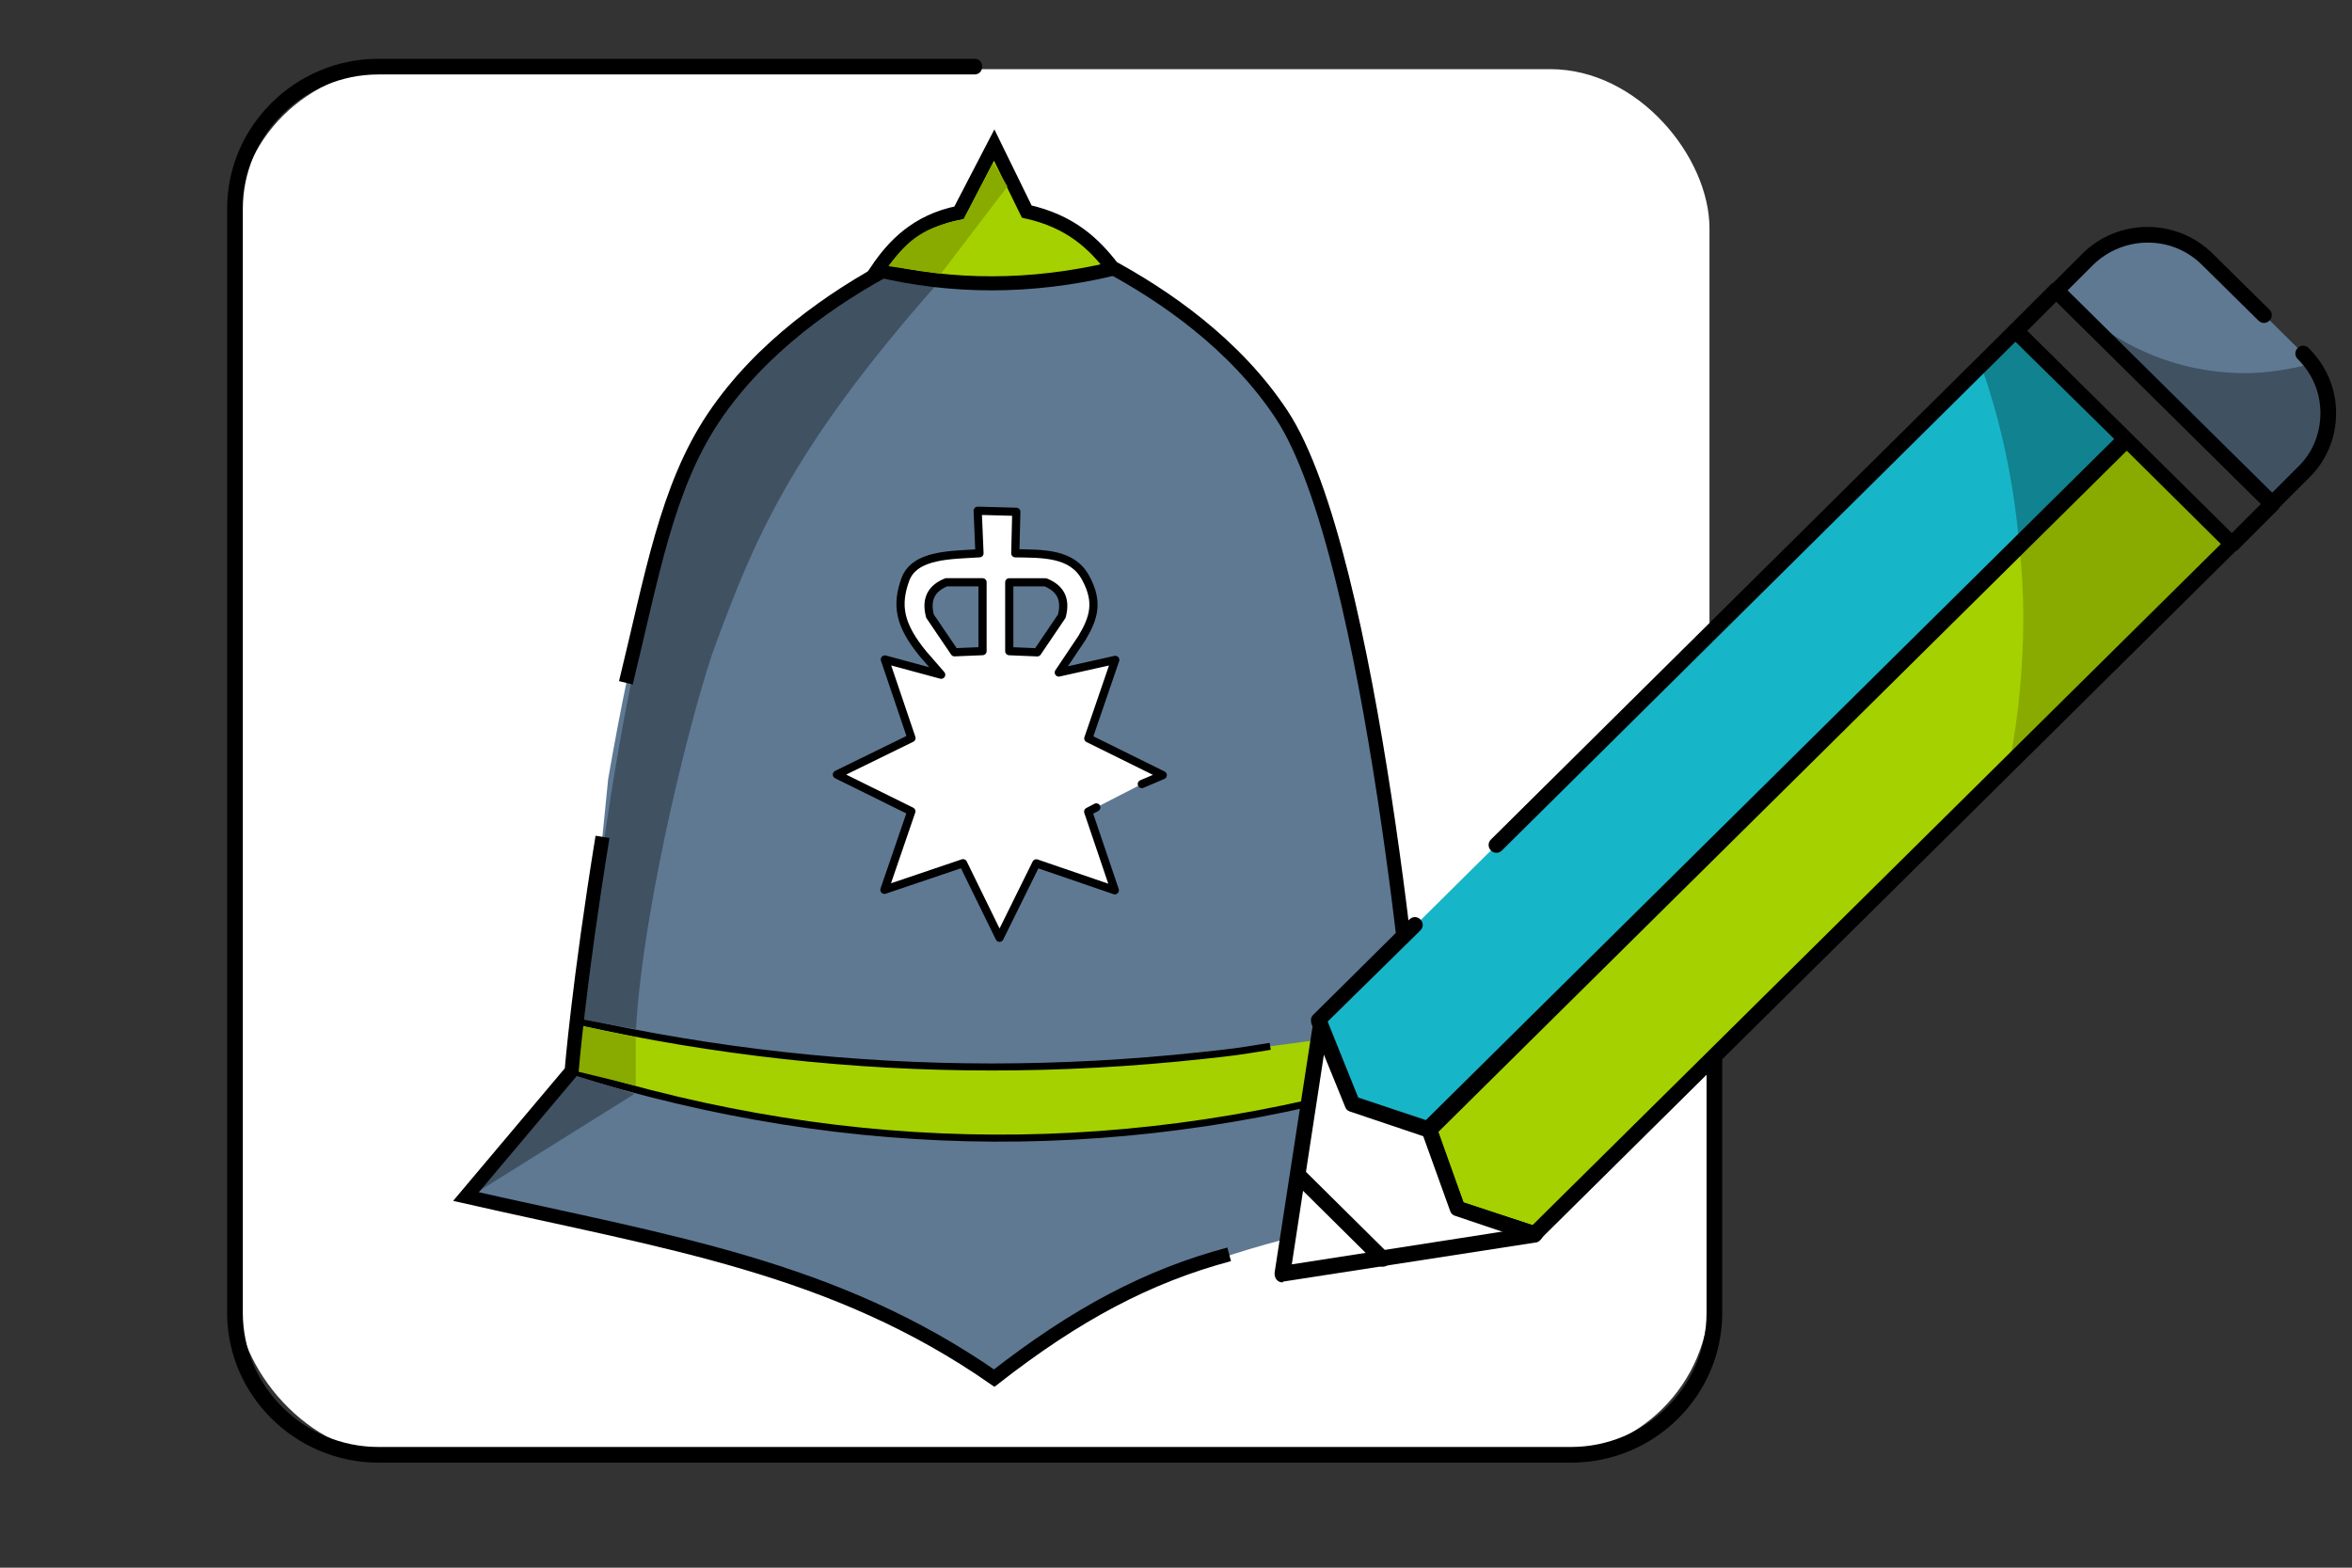 <?xml version="1.0" encoding="UTF-8" standalone="no"?>
<!-- Generator: Adobe Illustrator 24.3.0, SVG Export Plug-In . SVG Version: 6.00 Build 0)  -->

<svg
   xmlns:dc="http://purl.org/dc/elements/1.1/"
   xmlns:cc="http://creativecommons.org/ns#"
   xmlns:rdf="http://www.w3.org/1999/02/22-rdf-syntax-ns#"
   xmlns:svg="http://www.w3.org/2000/svg"
   xmlns="http://www.w3.org/2000/svg"
   xmlns:sodipodi="http://sodipodi.sourceforge.net/DTD/sodipodi-0.dtd"
   xmlns:inkscape="http://www.inkscape.org/namespaces/inkscape"
   version="1.1"
   id="Capa_1"
   x="0px"
   y="0px"
   viewBox="0 0 300 200"
   style="enable-background:new 0 0 300 200;"
   xml:space="preserve"
   sodipodi:docname="xacml.svg"
   inkscape:version="0.92.5 (2060ec1f9f, 2020-04-08)"><rect x="0" y="0" width="300" height="200" fill="#333333" stroke="none"/><defs
   id="defs1102" /><sodipodi:namedview
   pagecolor="#ffffff"
   bordercolor="#666666"
   borderopacity="1"
   objecttolerance="10"
   gridtolerance="10"
   guidetolerance="10"
   inkscape:pageopacity="0"
   inkscape:pageshadow="2"
   inkscape:window-width="1920"
   inkscape:window-height="1043"
   id="namedview1100"
   showgrid="false"
   inkscape:snap-global="false"
   showguides="true"
   inkscape:zoom="3.0158104"
   inkscape:cx="168.95399"
   inkscape:cy="95.957351"
   inkscape:window-x="0"
   inkscape:window-y="1080"
   inkscape:window-maximized="1"
   inkscape:current-layer="Capa_1"
   inkscape:guide-bbox="true"><sodipodi:guide
     position="-343.259,264.478"
     orientation="1,0"
     id="guide917"
     inkscape:locked="false" /><sodipodi:guide
     position="224.619,271.981"
     orientation="1,0"
     id="guide919"
     inkscape:locked="false" /><sodipodi:guide
     position="79.083,60.514"
     orientation="0,1"
     id="guide921"
     inkscape:locked="false" /></sodipodi:namedview>
<style
   type="text/css"
   id="style815">
	.st0{fill:#5F7993;}
	.st1{fill:#17B5C8;}
	.st2{fill:#11828F;}
	.st3{fill:#405162;}
	.st4{fill:#A6D100;}
	.st5{fill:#89AB00;}
	.st6{fill:#FFFFFF;}
	.st7{fill:none;stroke:#17B5C8;stroke-width:2;stroke-miterlimit:10;}
</style>

<rect
   style="opacity:1;fill:#ffffff;fill-opacity:1;fill-rule:nonzero;stroke:none;stroke-width:0.567;stroke-linecap:round;stroke-linejoin:round;stroke-miterlimit:4;stroke-dasharray:none;stroke-dashoffset:0;stroke-opacity:1"
   id="rect5692"
   width="187.908"
   height="176.797"
   x="30.138"
   y="8.822"
   ry="20.309" /><g
   transform="translate(13.472,-13.4)"
   id="g2696"><path
     inkscape:connector-curvature="0"
     id="path2694"
     d="M 186.9,200 H 34.8 C 24.2,200 15.5,191.4 15.5,180.9 V 40 c 0,-10.5 8.7,-19.1 19.3,-19.1 h 76 c 0.6,0 1,0.4 1,1 0,0.6 -0.4,1 -1,1 h -76 c -9.5,0 -17.3,7.7 -17.3,17.1 v 140.9 c 0,9.4 7.8,17.1 17.3,17.1 h 152.1 c 9.5,0 17.3,-7.7 17.3,-17.1 v -32.1 c 0,-0.5 0.4,-1 1,-1 0.6,0 1,0.4 1,1 v 32.1 c 0,10.5 -8.6,19.1 -19.3,19.1 z" /></g><g
   transform="matrix(0.898,0,0,0.898,-7.942,5.057)"
   id="g2962"><path
     style="fill:#5f7993;stroke:none;stroke-width:1px;stroke-linecap:butt;stroke-linejoin:miter;stroke-opacity:1"
     d="m 94.399,113.327 c -3.364,20.71 -4.388,33.282 -4.388,33.282 L 75.005,164.428 c 28.524,6.488 52.267,9.937 75.029,25.791 11.629,-9.083 23.842,-14.668 36.361,-18.413 12.519,-3.745 25.344,-5.652 38.2,-7.378 L 210.223,147.078 c 0,0 -6.25,-73.928 -19.392,-93.787 -13.142,-19.859 -39.859,-27.667 -39.859,-27.667 0,0 -27.383,8.12 -40.797,28.136 -6.707,10.008 -11.583,31.894 -14.947,51.278"
     id="path915-3"
     inkscape:connector-curvature="0"
     sodipodi:nodetypes="ccccscczcsc" /><path
     style="fill:#a6d100;stroke:#000000;stroke-width:1px;stroke-linecap:butt;stroke-linejoin:miter;stroke-opacity:1"
     d="m 189.264,143.018 c -5.02,0.808 -4.752,0.778 -9.745,1.317 -4.993,0.539 -9.973,0.943 -14.94,1.212 -4.967,0.269 -9.92,0.404 -14.86,0.404 -4.94,-1.9e-4 -9.867,-0.135 -14.782,-0.405 -4.914,-0.27 -9.815,-0.674 -14.703,-1.213 -4.888,-0.539 -9.764,-1.212 -14.626,-2.02 -4.863,-0.808 -9.712,-1.751 -14.55,-2.828 l -1.023,7.056 c 39.87,12.486 79.94,12.741 120.213,0.469 l -0.606,-7.525 c -5.047,1.078 -2.786,1.026 -7.807,1.835"
     id="path923"
     inkscape:connector-curvature="0"
     sodipodi:nodetypes="cssssssccccc" /><path
     style="opacity:1;fill:#ffffff;fill-opacity:1;fill-rule:nonzero;stroke:#000000;stroke-width:1.164;stroke-linecap:round;stroke-linejoin:round;stroke-miterlimit:4;stroke-dasharray:none;stroke-dashoffset:0;stroke-opacity:1"
     d="m 171.027,105.757 2.975,-1.265 -10.572,-5.221 3.824,-11.154 -8.018,1.793 3.301,-4.928 c 1.655,-2.803 2.409,-5.068 0.482,-8.574 -1.927,-3.506 -6.088,-3.374 -9.963,-3.436 l 0.142,-5.894 -5.485,-0.15 0.255,6.04 c -1.923,0.132 -4.233,0.155 -6.225,0.603 -1.992,0.448 -3.667,1.323 -4.32,3.159 -1.306,3.672 -0.833,6.431 2.553,10.559 l 2.553,2.934 -8.002,-2.166 3.781,11.168 -10.59,5.184 10.572,5.223 -3.824,11.152 11.168,-3.781 5.184,10.59 5.221,-10.572 11.154,3.824 -3.783,-11.168 1.151,-0.602 M 143.262,77.09 h 5.139 v 9.781 l -3.979,0.166 -3.482,-5.141 c -0.673,-2.567 0.348,-4.005 2.322,-4.807 z m 8.936,0.006 h 5.141 c 1.975,0.802 2.994,2.239 2.32,4.807 l -3.48,5.141 -3.98,-0.166 z"
     id="path929"
     inkscape:connector-curvature="0"
     sodipodi:nodetypes="ccccccsccccssccccccccccccccccccccccccc" /><path
     style="fill:#405162;stroke:none;stroke-width:1px;stroke-linecap:butt;stroke-linejoin:miter;stroke-opacity:1"
     d="m 134.115,33.646 7.855,1.055 c -21.053,23.794 -26.099,36.79 -31.449,51.118 -2.924,7.832 -10.275,36.283 -11.342,54.744 l -7.855,-1.407 c 3.533,-29.152 7.426,-57.774 16.178,-79.25 2.885,-5.318 5.701,-11.139 11.02,-15.24 4.609,-4.859 9.733,-8.347 15.592,-11.02 z"
     id="path953"
     inkscape:connector-curvature="0"
     sodipodi:nodetypes="ccsccccc" /><path
     style="fill:#405162;stroke:none;stroke-width:1px;stroke-linecap:butt;stroke-linejoin:miter;stroke-opacity:1"
     d="m 90.026,147.029 8.953,2.736 -23.211,14.507 z"
     id="path955"
     inkscape:connector-curvature="0"
     sodipodi:nodetypes="cccc" /><path
     style="fill:#89ab00;stroke:none;stroke-width:1px;stroke-linecap:butt;stroke-linejoin:miter;stroke-opacity:1"
     d="m 91.518,140.149 -0.912,6.383 8.538,2.072 v -6.88 z"
     id="path957"
     inkscape:connector-curvature="0"
     sodipodi:nodetypes="ccccc" /><path
     style="fill:none;stroke:#000000;stroke-width:2;stroke-linecap:butt;stroke-linejoin:miter;stroke-miterlimit:4;stroke-dasharray:none;stroke-opacity:1"
     d="m 94.424,113.26 c -3.364,20.71 -4.388,33.282 -4.388,33.282 l -15.006,17.819 c 28.524,6.488 52.267,9.937 75.029,25.791 11.629,-9.083 21.852,-14.502 33.376,-17.584 m 14.424,-3.813 c 9.866,-2.585 13.905,-2.668 26.76,-4.394 l -14.371,-17.351 c 0,0 -6.25,-73.928 -19.392,-93.787 -13.142,-19.859 -39.859,-27.667 -39.859,-27.667 0,0 -27.383,8.12 -40.797,28.136 -6.707,10.008 -8.764,22.609 -12.46,37.683"
     id="path915"
     inkscape:connector-curvature="0"
     sodipodi:nodetypes="cccccccczcsc" /><path
     style="fill:#a6d100;stroke:#000000;stroke-width:2;stroke-linecap:butt;stroke-linejoin:miter;stroke-miterlimit:4;stroke-dasharray:none;stroke-opacity:1"
     d="m 133.463,32.715 c 10.572,2.513 21.682,2.626 33.49,-0.166 -2.713,-3.568 -6.054,-6.744 -12.269,-8.124 l -4.626,-9.45 -4.99,9.616 c -6.055,1.186 -9.37,4.816 -11.605,8.124 z"
     id="path925"
     inkscape:connector-curvature="0"
     sodipodi:nodetypes="cccccc" /><path
     style="fill:#89ab00;stroke:none;stroke-width:1px;stroke-linecap:butt;stroke-linejoin:miter;stroke-opacity:1"
     d="m 149.941,17.468 1.993,3.4 -9.437,12.375 -7.451,-1.055 c 2.772,-3.804 5.109,-5.64 10.668,-6.658 z"
     id="path951"
     inkscape:connector-curvature="0"
     sodipodi:nodetypes="cccccc" /></g><path
   style="fill:#ffffff;stroke:none;stroke-width:1px;stroke-linecap:butt;stroke-linejoin:miter;stroke-opacity:1"
   d="m 168.464,131.536 -4.807,30.832 32.005,-4.807 -9.613,-3.517 -3.751,-9.73 -9.848,-3.517 z"
   id="path2143"
   inkscape:connector-curvature="0" /><g
   id="g2141"><path
     class="st0"
     d="m 293.872,45.2 -12.2,-12.1 c -4.2,-4.2 -11.1,-4.2 -15.3,0 l -4,4 27.5,27.2 4,-4 c 4.2,-4.2 4.2,-11 0,-15.1 z"
     id="path2682"
     inkscape:connector-curvature="0"
     style="fill:#5f7993" /><path
     class="st3"
     d="m 286.372,47.6 c -9.5,0 -18,-4.2 -23.7,-10.8 l -0.3,0.3 27.5,27.2 4,-4 c 3.8,-3.8 4.2,-9.7 1,-13.9 -2.7,0.7 -5.6,1.2 -8.5,1.2 z"
     id="path2684"
     inkscape:connector-curvature="0"
     style="fill:#405162" /><polygon
     class="st4"
     points="168.8,157.6 172.4,167.6 182.2,170.9 271.1,82.8 257.7,69.5 "
     id="polygon2686"
     style="fill:#a6d100"
     transform="translate(13.472,-13.4)" /><polygon
     class="st1"
     points="159,154.3 168.8,157.6 257.7,69.5 243.6,55.6 154.7,143.7 "
     id="polygon2688"
     style="fill:#17b5c8"
     transform="translate(13.472,-13.4)" /><g
     id="g2700"
     transform="translate(13.472,-13.4)"><path
       d="m 162.9,175 c -0.3,0 -0.5,-0.1 -0.7,-0.3 l -10.6,-10.5 c -0.4,-0.4 -0.4,-1 0,-1.4 0.4,-0.4 1,-0.4 1.4,0 l 10.6,10.5 c 0.4,0.4 0.4,1 0,1.4 -0.2,0.2 -0.4,0.3 -0.7,0.3 z"
       id="path2698"
       inkscape:connector-curvature="0" /></g><g
     id="g2704"
     transform="translate(13.472,-13.4)"><path
       d="m 276.3,78.7 c -0.3,0 -0.5,-0.1 -0.7,-0.3 L 248.1,51.2 c -0.2,-0.2 -0.3,-0.4 -0.3,-0.7 0,-0.3 0.1,-0.5 0.3,-0.7 l 4,-4 c 4.6,-4.6 12.1,-4.6 16.7,0 l 7.2,7.1 c 0.4,0.4 0.4,1 0,1.4 -0.4,0.4 -1,0.4 -1.4,0 l -7.2,-7.1 c -3.8,-3.8 -10,-3.8 -13.9,0 l -3.3,3.3 26.1,25.8 3.3,-3.3 c 1.9,-1.8 2.9,-4.3 2.9,-6.9 0,-2.6 -1,-5 -2.9,-6.9 -0.4,-0.4 -0.4,-1 0,-1.4 0.4,-0.4 1,-0.4 1.4,0 2.2,2.2 3.5,5.1 3.5,8.3 0,3.1 -1.2,6.1 -3.5,8.3 l -4,4 c -0.1,0.2 -0.4,0.3 -0.7,0.3 z"
       id="path2702"
       inkscape:connector-curvature="0" /></g><g
     id="g2708"
     transform="translate(13.472,-13.4)"><path
       d="m 271.1,83.8 c -0.3,0 -0.5,-0.1 -0.7,-0.3 L 242.9,56.3 c -0.4,-0.4 -0.4,-1 0,-1.4 l 5.2,-5.2 c 0.4,-0.4 1,-0.4 1.4,0 L 277.1,77 c 0.4,0.4 0.4,1 0,1.4 l -5.2,5.2 c -0.3,0.1 -0.5,0.2 -0.8,0.2 z m -26,-28.2 26.1,25.8 3.8,-3.8 -26.1,-25.8 z"
       id="path2706"
       inkscape:connector-curvature="0" /></g><path
     class="st2"
     d="m 257.572,69.6 13.5,-13.4 -14,-13.9 -4.4,4.3 c 2.6,7.3 4.2,15 4.9,23 z"
     id="path2710"
     inkscape:connector-curvature="0"
     style="fill:#11828f" /><path
     class="st5"
     d="m 258.072,78.7 c 0,6.4 -0.6,12.7 -1.8,18.8 l 28.3,-28.1 -13.4,-13.3 -13.6,13.5 c 0.3,3 0.5,6 0.5,9.1 z"
     id="path2712"
     inkscape:connector-curvature="0"
     style="fill:#89ab00" /><g
     id="g2716"
     transform="translate(13.472,-13.4)"><path
       d="m 168.8,158.6 c -0.1,0 -0.2,0 -0.3,-0.1 l -9.8,-3.3 c -0.3,-0.1 -0.5,-0.3 -0.6,-0.6 L 153.8,144 c -0.1,-0.4 -0.1,-0.8 0.2,-1.1 l 12.3,-12.2 c 0.4,-0.4 1,-0.4 1.4,0 0.4,0.4 0.4,1 0,1.4 l -11.9,11.7 3.9,9.6 8.7,2.9 87.8,-86.9 -12.6,-12.4 -65.5,64.9 c -0.4,0.4 -1,0.4 -1.4,0 -0.4,-0.4 -0.4,-1 0,-1.4 l 66.2,-65.6 c 0.4,-0.4 1,-0.4 1.4,0 l 14,13.9 c 0.4,0.4 0.4,1 0,1.4 l -88.9,88 c -0.1,0.3 -0.4,0.4 -0.6,0.4 z"
       id="path2714"
       inkscape:connector-curvature="0" /></g><g
     id="g2720"
     transform="translate(13.472,-13.4)"><path
       d="m 182.2,171.9 c -0.1,0 -0.2,0 -0.3,-0.1 l -9.8,-3.3 c -0.3,-0.1 -0.5,-0.3 -0.6,-0.6 l -3.6,-10 c -0.1,-0.4 0,-0.8 0.2,-1 l 88.9,-88 c 0.4,-0.4 1,-0.4 1.4,0 l 13.4,13.3 c 0.4,0.4 0.4,1 0,1.4 l -88.9,88 c -0.2,0.2 -0.4,0.3 -0.7,0.3 z m -9,-5.1 8.8,2.9 87.8,-86.9 -12,-11.9 -87.8,86.9 z"
       id="path2718"
       inkscape:connector-curvature="0" /></g><g
     id="g2730"
     transform="translate(13.472,-13.4)"><g
       id="g2724"><path
         d="m 168.8,158.6 c -0.3,0 -0.5,-0.1 -0.7,-0.3 -0.2,-0.2 -0.3,-0.5 -0.3,-0.7 0,-0.2 0.1,-0.5 0.3,-0.7 0.4,-0.4 1,-0.4 1.4,0 0.2,0.2 0.3,0.5 0.3,0.7 0,0.2 -0.1,0.5 -0.3,0.7 v 0 c -0.2,0.2 -0.5,0.3 -0.7,0.3 z"
         id="path2722"
         inkscape:connector-curvature="0" /></g><g
       id="g2728"><path
         d="m 150.1,177 c -0.3,0 -0.5,-0.1 -0.7,-0.3 -0.2,-0.2 -0.3,-0.5 -0.3,-0.9 L 154,144 c 0.1,-0.4 0.4,-0.8 0.9,-0.8 0.4,-0.1 0.9,0.2 1,0.6 l 3.9,9.7 9.3,3.1 c 0.3,0.1 0.5,0.3 0.6,0.6 l 3.5,9.6 9.1,3 c 0.2,0 0.5,0.1 0.7,0.3 l 0.1,0.1 c 0.3,0.3 0.4,0.7 0.2,1 -0.2,0.3 -0.4,0.6 -0.8,0.7 l -32.3,5 c 0,0.1 -0.1,0.1 -0.1,0.1 z m 5.3,-29.1 -4.1,26.8 27,-4.2 -6.1,-2.1 c -0.3,-0.1 -0.5,-0.3 -0.6,-0.6 l -3.5,-9.6 -9.3,-3.1 c -0.3,-0.1 -0.5,-0.3 -0.6,-0.6 z"
         id="path2726"
         inkscape:connector-curvature="0" /></g></g></g></svg>